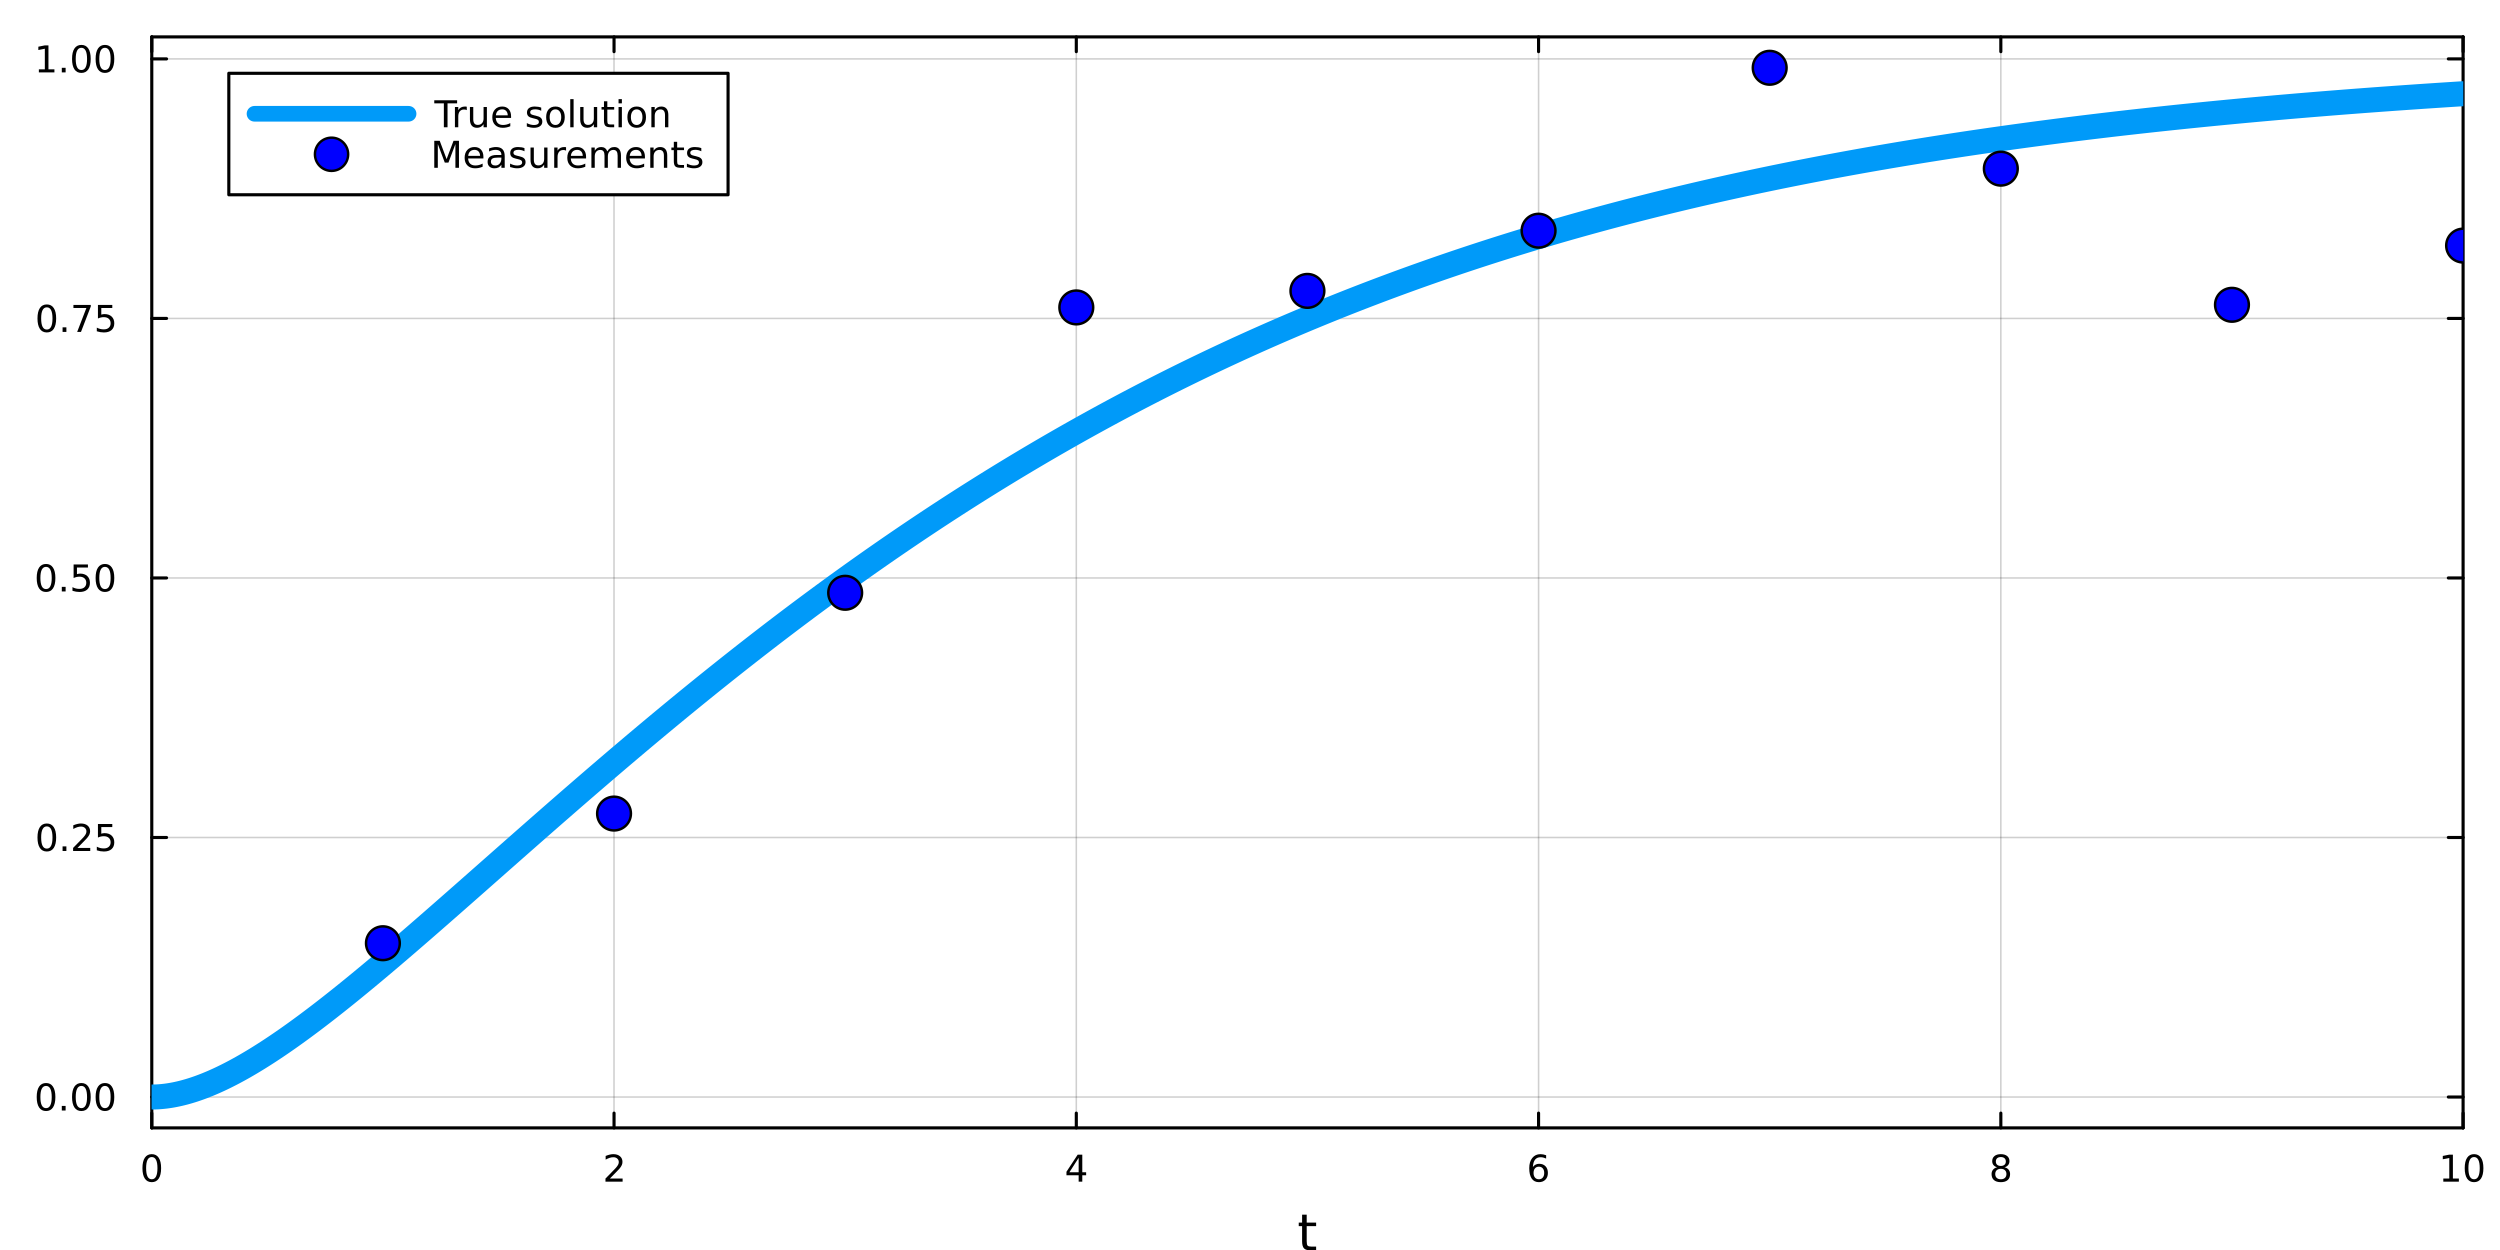 <?xml version="1.0" encoding="utf-8"?>
<svg xmlns="http://www.w3.org/2000/svg" xmlns:xlink="http://www.w3.org/1999/xlink" width="800" height="400" viewBox="0 0 3200 1600">
<rect x="0" y="0" width="3200" height="1600" fill="#333333" stroke="none"/>
<defs>
  <clipPath id="clip660">
    <rect x="0" y="0" width="3200" height="1600"/>
  </clipPath>
</defs>
<path clip-path="url(#clip660)" d="M0 1600 L3200 1600 L3200 0 L0 0  Z" fill="#ffffff" fill-rule="evenodd" fill-opacity="1"/>
<defs>
  <clipPath id="clip661">
    <rect x="640" y="0" width="2241" height="1600"/>
  </clipPath>
</defs>
<path clip-path="url(#clip660)" d="M194.274 1443.7 L3152.76 1443.7 L3152.76 47.244 L194.274 47.244  Z" fill="#ffffff" fill-rule="evenodd" fill-opacity="1"/>
<defs>
  <clipPath id="clip662">
    <rect x="194" y="47" width="2959" height="1397"/>
  </clipPath>
</defs>
<polyline clip-path="url(#clip662)" style="stroke:#000000; stroke-linecap:round; stroke-linejoin:round; stroke-width:2; stroke-opacity:0.1; fill:none" points="194.274,1443.7 194.274,47.244 "/>
<polyline clip-path="url(#clip662)" style="stroke:#000000; stroke-linecap:round; stroke-linejoin:round; stroke-width:2; stroke-opacity:0.1; fill:none" points="785.97,1443.7 785.97,47.244 "/>
<polyline clip-path="url(#clip662)" style="stroke:#000000; stroke-linecap:round; stroke-linejoin:round; stroke-width:2; stroke-opacity:0.1; fill:none" points="1377.67,1443.7 1377.67,47.244 "/>
<polyline clip-path="url(#clip662)" style="stroke:#000000; stroke-linecap:round; stroke-linejoin:round; stroke-width:2; stroke-opacity:0.1; fill:none" points="1969.36,1443.7 1969.36,47.244 "/>
<polyline clip-path="url(#clip662)" style="stroke:#000000; stroke-linecap:round; stroke-linejoin:round; stroke-width:2; stroke-opacity:0.1; fill:none" points="2561.06,1443.7 2561.06,47.244 "/>
<polyline clip-path="url(#clip662)" style="stroke:#000000; stroke-linecap:round; stroke-linejoin:round; stroke-width:2; stroke-opacity:0.1; fill:none" points="3152.76,1443.7 3152.76,47.244 "/>
<polyline clip-path="url(#clip662)" style="stroke:#000000; stroke-linecap:round; stroke-linejoin:round; stroke-width:2; stroke-opacity:0.1; fill:none" points="194.274,1443.7 194.274,47.244 "/>
<polyline clip-path="url(#clip662)" style="stroke:#000000; stroke-linecap:round; stroke-linejoin:round; stroke-width:2; stroke-opacity:0.1; fill:none" points="785.97,1443.7 785.97,47.244 "/>
<polyline clip-path="url(#clip662)" style="stroke:#000000; stroke-linecap:round; stroke-linejoin:round; stroke-width:2; stroke-opacity:0.1; fill:none" points="1377.67,1443.7 1377.67,47.244 "/>
<polyline clip-path="url(#clip662)" style="stroke:#000000; stroke-linecap:round; stroke-linejoin:round; stroke-width:2; stroke-opacity:0.1; fill:none" points="1969.36,1443.7 1969.36,47.244 "/>
<polyline clip-path="url(#clip662)" style="stroke:#000000; stroke-linecap:round; stroke-linejoin:round; stroke-width:2; stroke-opacity:0.1; fill:none" points="2561.06,1443.7 2561.06,47.244 "/>
<polyline clip-path="url(#clip662)" style="stroke:#000000; stroke-linecap:round; stroke-linejoin:round; stroke-width:2; stroke-opacity:0.1; fill:none" points="3152.76,1443.7 3152.76,47.244 "/>
<polyline clip-path="url(#clip662)" style="stroke:#000000; stroke-linecap:round; stroke-linejoin:round; stroke-width:2; stroke-opacity:0.1; fill:none" points="194.274,1404.18 3152.76,1404.18 "/>
<polyline clip-path="url(#clip662)" style="stroke:#000000; stroke-linecap:round; stroke-linejoin:round; stroke-width:2; stroke-opacity:0.1; fill:none" points="194.274,1071.98 3152.76,1071.98 "/>
<polyline clip-path="url(#clip662)" style="stroke:#000000; stroke-linecap:round; stroke-linejoin:round; stroke-width:2; stroke-opacity:0.1; fill:none" points="194.274,739.782 3152.76,739.782 "/>
<polyline clip-path="url(#clip662)" style="stroke:#000000; stroke-linecap:round; stroke-linejoin:round; stroke-width:2; stroke-opacity:0.1; fill:none" points="194.274,407.585 3152.76,407.585 "/>
<polyline clip-path="url(#clip662)" style="stroke:#000000; stroke-linecap:round; stroke-linejoin:round; stroke-width:2; stroke-opacity:0.1; fill:none" points="194.274,75.387 3152.76,75.387 "/>
<polyline clip-path="url(#clip662)" style="stroke:#000000; stroke-linecap:round; stroke-linejoin:round; stroke-width:2; stroke-opacity:0.1; fill:none" points="194.274,1404.18 3152.76,1404.18 "/>
<polyline clip-path="url(#clip662)" style="stroke:#000000; stroke-linecap:round; stroke-linejoin:round; stroke-width:2; stroke-opacity:0.1; fill:none" points="194.274,1071.98 3152.76,1071.98 "/>
<polyline clip-path="url(#clip662)" style="stroke:#000000; stroke-linecap:round; stroke-linejoin:round; stroke-width:2; stroke-opacity:0.1; fill:none" points="194.274,739.782 3152.76,739.782 "/>
<polyline clip-path="url(#clip662)" style="stroke:#000000; stroke-linecap:round; stroke-linejoin:round; stroke-width:2; stroke-opacity:0.1; fill:none" points="194.274,407.585 3152.76,407.585 "/>
<polyline clip-path="url(#clip662)" style="stroke:#000000; stroke-linecap:round; stroke-linejoin:round; stroke-width:2; stroke-opacity:0.1; fill:none" points="194.274,75.387 3152.76,75.387 "/>
<polyline clip-path="url(#clip660)" style="stroke:#000000; stroke-linecap:round; stroke-linejoin:round; stroke-width:4; stroke-opacity:1; fill:none" points="194.274,1443.7 3152.76,1443.7 "/>
<polyline clip-path="url(#clip660)" style="stroke:#000000; stroke-linecap:round; stroke-linejoin:round; stroke-width:4; stroke-opacity:1; fill:none" points="194.274,47.244 3152.76,47.244 "/>
<polyline clip-path="url(#clip660)" style="stroke:#000000; stroke-linecap:round; stroke-linejoin:round; stroke-width:4; stroke-opacity:1; fill:none" points="194.274,1443.7 194.274,1424.8 "/>
<polyline clip-path="url(#clip660)" style="stroke:#000000; stroke-linecap:round; stroke-linejoin:round; stroke-width:4; stroke-opacity:1; fill:none" points="785.97,1443.7 785.97,1424.8 "/>
<polyline clip-path="url(#clip660)" style="stroke:#000000; stroke-linecap:round; stroke-linejoin:round; stroke-width:4; stroke-opacity:1; fill:none" points="1377.67,1443.7 1377.67,1424.8 "/>
<polyline clip-path="url(#clip660)" style="stroke:#000000; stroke-linecap:round; stroke-linejoin:round; stroke-width:4; stroke-opacity:1; fill:none" points="1969.36,1443.7 1969.36,1424.8 "/>
<polyline clip-path="url(#clip660)" style="stroke:#000000; stroke-linecap:round; stroke-linejoin:round; stroke-width:4; stroke-opacity:1; fill:none" points="2561.06,1443.7 2561.06,1424.8 "/>
<polyline clip-path="url(#clip660)" style="stroke:#000000; stroke-linecap:round; stroke-linejoin:round; stroke-width:4; stroke-opacity:1; fill:none" points="3152.76,1443.7 3152.76,1424.8 "/>
<polyline clip-path="url(#clip660)" style="stroke:#000000; stroke-linecap:round; stroke-linejoin:round; stroke-width:4; stroke-opacity:1; fill:none" points="194.274,47.244 194.274,66.142 "/>
<polyline clip-path="url(#clip660)" style="stroke:#000000; stroke-linecap:round; stroke-linejoin:round; stroke-width:4; stroke-opacity:1; fill:none" points="785.97,47.244 785.97,66.142 "/>
<polyline clip-path="url(#clip660)" style="stroke:#000000; stroke-linecap:round; stroke-linejoin:round; stroke-width:4; stroke-opacity:1; fill:none" points="1377.67,47.244 1377.67,66.142 "/>
<polyline clip-path="url(#clip660)" style="stroke:#000000; stroke-linecap:round; stroke-linejoin:round; stroke-width:4; stroke-opacity:1; fill:none" points="1969.36,47.244 1969.36,66.142 "/>
<polyline clip-path="url(#clip660)" style="stroke:#000000; stroke-linecap:round; stroke-linejoin:round; stroke-width:4; stroke-opacity:1; fill:none" points="2561.06,47.244 2561.06,66.142 "/>
<polyline clip-path="url(#clip660)" style="stroke:#000000; stroke-linecap:round; stroke-linejoin:round; stroke-width:4; stroke-opacity:1; fill:none" points="3152.76,47.244 3152.76,66.142 "/>
<path clip-path="url(#clip660)" d="M194.274 1481.02 Q190.663 1481.02 188.834 1484.58 Q187.029 1488.12 187.029 1495.25 Q187.029 1502.36 188.834 1505.93 Q190.663 1509.47 194.274 1509.47 Q197.908 1509.47 199.714 1505.93 Q201.542 1502.36 201.542 1495.25 Q201.542 1488.12 199.714 1484.58 Q197.908 1481.02 194.274 1481.02 M194.274 1477.31 Q200.084 1477.31 203.14 1481.92 Q206.218 1486.5 206.218 1495.25 Q206.218 1503.98 203.14 1508.59 Q200.084 1513.17 194.274 1513.17 Q188.464 1513.17 185.385 1508.59 Q182.33 1503.98 182.33 1495.25 Q182.33 1486.5 185.385 1481.92 Q188.464 1477.31 194.274 1477.31 Z" fill="#000000" fill-rule="nonzero" fill-opacity="1" /><path clip-path="url(#clip660)" d="M780.623 1508.56 L796.943 1508.56 L796.943 1512.5 L774.998 1512.5 L774.998 1508.56 Q777.66 1505.81 782.244 1501.18 Q786.85 1496.53 788.031 1495.19 Q790.276 1492.66 791.156 1490.93 Q792.058 1489.17 792.058 1487.48 Q792.058 1484.72 790.114 1482.99 Q788.193 1481.25 785.091 1481.25 Q782.892 1481.25 780.438 1482.01 Q778.007 1482.78 775.23 1484.33 L775.23 1479.61 Q778.054 1478.47 780.507 1477.89 Q782.961 1477.31 784.998 1477.31 Q790.369 1477.31 793.563 1480 Q796.757 1482.69 796.757 1487.18 Q796.757 1489.31 795.947 1491.23 Q795.16 1493.12 793.054 1495.72 Q792.475 1496.39 789.373 1499.61 Q786.271 1502.8 780.623 1508.56 Z" fill="#000000" fill-rule="nonzero" fill-opacity="1" /><path clip-path="url(#clip660)" d="M1380.68 1482.01 L1368.87 1500.46 L1380.68 1500.46 L1380.68 1482.01 M1379.45 1477.94 L1385.33 1477.94 L1385.33 1500.46 L1390.26 1500.46 L1390.26 1504.35 L1385.33 1504.35 L1385.33 1512.5 L1380.68 1512.5 L1380.68 1504.35 L1365.07 1504.35 L1365.07 1499.84 L1379.45 1477.94 Z" fill="#000000" fill-rule="nonzero" fill-opacity="1" /><path clip-path="url(#clip660)" d="M1969.77 1493.36 Q1966.62 1493.36 1964.77 1495.51 Q1962.94 1497.66 1962.94 1501.41 Q1962.94 1505.14 1964.77 1507.31 Q1966.62 1509.47 1969.77 1509.47 Q1972.92 1509.47 1974.75 1507.31 Q1976.6 1505.14 1976.6 1501.41 Q1976.6 1497.66 1974.75 1495.51 Q1972.92 1493.36 1969.77 1493.36 M1979.05 1478.7 L1979.05 1482.96 Q1977.29 1482.13 1975.49 1481.69 Q1973.7 1481.25 1971.94 1481.25 Q1967.31 1481.25 1964.86 1484.37 Q1962.43 1487.5 1962.08 1493.82 Q1963.45 1491.81 1965.51 1490.74 Q1967.57 1489.65 1970.05 1489.65 Q1975.25 1489.65 1978.26 1492.82 Q1981.3 1495.97 1981.3 1501.41 Q1981.3 1506.74 1978.15 1509.95 Q1975 1513.17 1969.77 1513.17 Q1963.77 1513.17 1960.6 1508.59 Q1957.43 1503.98 1957.43 1495.25 Q1957.43 1487.06 1961.32 1482.2 Q1965.21 1477.31 1971.76 1477.31 Q1973.52 1477.31 1975.3 1477.66 Q1977.11 1478.01 1979.05 1478.7 Z" fill="#000000" fill-rule="nonzero" fill-opacity="1" /><path clip-path="url(#clip660)" d="M2561.06 1496.09 Q2557.73 1496.09 2555.8 1497.87 Q2553.91 1499.65 2553.91 1502.78 Q2553.91 1505.9 2555.8 1507.69 Q2557.73 1509.47 2561.06 1509.47 Q2564.39 1509.47 2566.31 1507.69 Q2568.24 1505.88 2568.24 1502.78 Q2568.24 1499.65 2566.31 1497.87 Q2564.42 1496.09 2561.06 1496.09 M2556.38 1494.1 Q2553.37 1493.36 2551.68 1491.3 Q2550.02 1489.24 2550.02 1486.27 Q2550.02 1482.13 2552.96 1479.72 Q2555.92 1477.31 2561.06 1477.31 Q2566.22 1477.31 2569.16 1479.72 Q2572.1 1482.13 2572.1 1486.27 Q2572.1 1489.24 2570.41 1491.3 Q2568.74 1493.36 2565.76 1494.1 Q2569.14 1494.88 2571.01 1497.18 Q2572.91 1499.47 2572.91 1502.78 Q2572.91 1507.8 2569.83 1510.49 Q2566.78 1513.17 2561.06 1513.17 Q2555.34 1513.17 2552.26 1510.49 Q2549.21 1507.8 2549.21 1502.78 Q2549.21 1499.47 2551.11 1497.18 Q2553 1494.88 2556.38 1494.1 M2554.67 1486.71 Q2554.67 1489.4 2556.34 1490.9 Q2558.03 1492.41 2561.06 1492.41 Q2564.07 1492.41 2565.76 1490.9 Q2567.47 1489.4 2567.47 1486.71 Q2567.47 1484.03 2565.76 1482.52 Q2564.07 1481.02 2561.06 1481.02 Q2558.03 1481.02 2556.34 1482.52 Q2554.67 1484.03 2554.67 1486.71 Z" fill="#000000" fill-rule="nonzero" fill-opacity="1" /><path clip-path="url(#clip660)" d="M3127.44 1508.56 L3135.08 1508.56 L3135.08 1482.2 L3126.77 1483.87 L3126.77 1479.61 L3135.04 1477.94 L3139.71 1477.94 L3139.71 1508.56 L3147.35 1508.56 L3147.35 1512.5 L3127.44 1512.5 L3127.44 1508.56 Z" fill="#000000" fill-rule="nonzero" fill-opacity="1" /><path clip-path="url(#clip660)" d="M3166.8 1481.02 Q3163.18 1481.02 3161.36 1484.58 Q3159.55 1488.12 3159.55 1495.25 Q3159.55 1502.36 3161.36 1505.93 Q3163.18 1509.47 3166.8 1509.47 Q3170.43 1509.47 3172.23 1505.93 Q3174.06 1502.36 3174.06 1495.25 Q3174.06 1488.12 3172.23 1484.58 Q3170.43 1481.02 3166.8 1481.02 M3166.8 1477.31 Q3172.61 1477.31 3175.66 1481.92 Q3178.74 1486.5 3178.74 1495.25 Q3178.74 1503.98 3175.66 1508.59 Q3172.61 1513.17 3166.8 1513.17 Q3160.99 1513.17 3157.91 1508.59 Q3154.85 1503.98 3154.85 1495.25 Q3154.85 1486.5 3157.91 1481.92 Q3160.99 1477.31 3166.8 1477.31 Z" fill="#000000" fill-rule="nonzero" fill-opacity="1" /><path clip-path="url(#clip660)" d="M1672.58 1554.79 L1672.58 1564.92 L1684.64 1564.92 L1684.64 1569.47 L1672.58 1569.47 L1672.58 1588.82 Q1672.58 1593.18 1673.75 1594.42 Q1674.96 1595.66 1678.62 1595.66 L1684.64 1595.66 L1684.64 1600.56 L1678.62 1600.56 Q1671.84 1600.56 1669.27 1598.05 Q1666.69 1595.5 1666.69 1588.82 L1666.69 1569.47 L1662.39 1569.47 L1662.39 1564.92 L1666.69 1564.92 L1666.69 1554.79 L1672.58 1554.79 Z" fill="#000000" fill-rule="nonzero" fill-opacity="1" /><polyline clip-path="url(#clip660)" style="stroke:#000000; stroke-linecap:round; stroke-linejoin:round; stroke-width:4; stroke-opacity:1; fill:none" points="194.274,1443.7 194.274,47.244 "/>
<polyline clip-path="url(#clip660)" style="stroke:#000000; stroke-linecap:round; stroke-linejoin:round; stroke-width:4; stroke-opacity:1; fill:none" points="3152.76,1443.7 3152.76,47.244 "/>
<polyline clip-path="url(#clip660)" style="stroke:#000000; stroke-linecap:round; stroke-linejoin:round; stroke-width:4; stroke-opacity:1; fill:none" points="194.274,1404.18 213.172,1404.18 "/>
<polyline clip-path="url(#clip660)" style="stroke:#000000; stroke-linecap:round; stroke-linejoin:round; stroke-width:4; stroke-opacity:1; fill:none" points="194.274,1071.98 213.172,1071.98 "/>
<polyline clip-path="url(#clip660)" style="stroke:#000000; stroke-linecap:round; stroke-linejoin:round; stroke-width:4; stroke-opacity:1; fill:none" points="194.274,739.782 213.172,739.782 "/>
<polyline clip-path="url(#clip660)" style="stroke:#000000; stroke-linecap:round; stroke-linejoin:round; stroke-width:4; stroke-opacity:1; fill:none" points="194.274,407.585 213.172,407.585 "/>
<polyline clip-path="url(#clip660)" style="stroke:#000000; stroke-linecap:round; stroke-linejoin:round; stroke-width:4; stroke-opacity:1; fill:none" points="194.274,75.387 213.172,75.387 "/>
<polyline clip-path="url(#clip660)" style="stroke:#000000; stroke-linecap:round; stroke-linejoin:round; stroke-width:4; stroke-opacity:1; fill:none" points="3152.76,1404.18 3133.86,1404.18 "/>
<polyline clip-path="url(#clip660)" style="stroke:#000000; stroke-linecap:round; stroke-linejoin:round; stroke-width:4; stroke-opacity:1; fill:none" points="3152.76,1071.98 3133.86,1071.98 "/>
<polyline clip-path="url(#clip660)" style="stroke:#000000; stroke-linecap:round; stroke-linejoin:round; stroke-width:4; stroke-opacity:1; fill:none" points="3152.76,739.782 3133.86,739.782 "/>
<polyline clip-path="url(#clip660)" style="stroke:#000000; stroke-linecap:round; stroke-linejoin:round; stroke-width:4; stroke-opacity:1; fill:none" points="3152.76,407.585 3133.86,407.585 "/>
<polyline clip-path="url(#clip660)" style="stroke:#000000; stroke-linecap:round; stroke-linejoin:round; stroke-width:4; stroke-opacity:1; fill:none" points="3152.76,75.387 3133.86,75.387 "/>
<path clip-path="url(#clip660)" d="M58.937 1389.98 Q55.325 1389.98 53.497 1393.54 Q51.691 1397.08 51.691 1404.21 Q51.691 1411.32 53.497 1414.88 Q55.325 1418.43 58.937 1418.43 Q62.571 1418.43 64.376 1414.88 Q66.205 1411.32 66.205 1404.21 Q66.205 1397.08 64.376 1393.54 Q62.571 1389.98 58.937 1389.98 M58.937 1386.27 Q64.747 1386.27 67.802 1390.88 Q70.881 1395.46 70.881 1404.21 Q70.881 1412.94 67.802 1417.55 Q64.747 1422.13 58.937 1422.13 Q53.126 1422.13 50.048 1417.55 Q46.992 1412.94 46.992 1404.21 Q46.992 1395.46 50.048 1390.88 Q53.126 1386.27 58.937 1386.27 Z" fill="#000000" fill-rule="nonzero" fill-opacity="1" /><path clip-path="url(#clip660)" d="M79.098 1415.58 L83.983 1415.58 L83.983 1421.46 L79.098 1421.46 L79.098 1415.58 Z" fill="#000000" fill-rule="nonzero" fill-opacity="1" /><path clip-path="url(#clip660)" d="M104.168 1389.98 Q100.557 1389.98 98.728 1393.54 Q96.922 1397.08 96.922 1404.21 Q96.922 1411.32 98.728 1414.88 Q100.557 1418.43 104.168 1418.43 Q107.802 1418.43 109.608 1414.88 Q111.436 1411.32 111.436 1404.21 Q111.436 1397.08 109.608 1393.54 Q107.802 1389.98 104.168 1389.98 M104.168 1386.27 Q109.978 1386.27 113.033 1390.88 Q116.112 1395.46 116.112 1404.21 Q116.112 1412.94 113.033 1417.55 Q109.978 1422.13 104.168 1422.13 Q98.358 1422.13 95.279 1417.55 Q92.223 1412.94 92.223 1404.21 Q92.223 1395.46 95.279 1390.88 Q98.358 1386.27 104.168 1386.27 Z" fill="#000000" fill-rule="nonzero" fill-opacity="1" /><path clip-path="url(#clip660)" d="M134.33 1389.98 Q130.719 1389.98 128.89 1393.54 Q127.084 1397.08 127.084 1404.21 Q127.084 1411.32 128.89 1414.88 Q130.719 1418.43 134.33 1418.43 Q137.964 1418.43 139.769 1414.88 Q141.598 1411.32 141.598 1404.21 Q141.598 1397.08 139.769 1393.54 Q137.964 1389.98 134.33 1389.98 M134.33 1386.27 Q140.14 1386.27 143.195 1390.88 Q146.274 1395.46 146.274 1404.21 Q146.274 1412.94 143.195 1417.55 Q140.14 1422.13 134.33 1422.13 Q128.519 1422.13 125.441 1417.55 Q122.385 1412.94 122.385 1404.21 Q122.385 1395.46 125.441 1390.88 Q128.519 1386.27 134.33 1386.27 Z" fill="#000000" fill-rule="nonzero" fill-opacity="1" /><path clip-path="url(#clip660)" d="M59.932 1057.78 Q56.321 1057.78 54.492 1061.34 Q52.687 1064.89 52.687 1072.01 Q52.687 1079.12 54.492 1082.69 Q56.321 1086.23 59.932 1086.23 Q63.566 1086.23 65.372 1082.69 Q67.2 1079.12 67.2 1072.01 Q67.2 1064.89 65.372 1061.34 Q63.566 1057.78 59.932 1057.78 M59.932 1054.07 Q65.742 1054.07 68.798 1058.68 Q71.876 1063.26 71.876 1072.01 Q71.876 1080.74 68.798 1085.35 Q65.742 1089.93 59.932 1089.93 Q54.122 1089.93 51.043 1085.35 Q47.987 1080.74 47.987 1072.01 Q47.987 1063.26 51.043 1058.68 Q54.122 1054.07 59.932 1054.07 Z" fill="#000000" fill-rule="nonzero" fill-opacity="1" /><path clip-path="url(#clip660)" d="M80.094 1083.38 L84.978 1083.38 L84.978 1089.26 L80.094 1089.26 L80.094 1083.38 Z" fill="#000000" fill-rule="nonzero" fill-opacity="1" /><path clip-path="url(#clip660)" d="M99.191 1085.32 L115.51 1085.32 L115.51 1089.26 L93.566 1089.26 L93.566 1085.32 Q96.228 1082.57 100.811 1077.94 Q105.418 1073.29 106.598 1071.95 Q108.844 1069.42 109.723 1067.69 Q110.626 1065.93 110.626 1064.24 Q110.626 1061.48 108.682 1059.75 Q106.76 1058.01 103.658 1058.01 Q101.459 1058.01 99.006 1058.77 Q96.575 1059.54 93.797 1061.09 L93.797 1056.37 Q96.621 1055.23 99.075 1054.65 Q101.529 1054.07 103.566 1054.07 Q108.936 1054.07 112.131 1056.76 Q115.325 1059.45 115.325 1063.94 Q115.325 1066.07 114.515 1067.99 Q113.728 1069.89 111.621 1072.48 Q111.043 1073.15 107.941 1076.37 Q104.839 1079.56 99.191 1085.32 Z" fill="#000000" fill-rule="nonzero" fill-opacity="1" /><path clip-path="url(#clip660)" d="M125.371 1054.7 L143.728 1054.7 L143.728 1058.64 L129.654 1058.64 L129.654 1067.11 Q130.672 1066.76 131.691 1066.6 Q132.709 1066.41 133.728 1066.41 Q139.515 1066.41 142.894 1069.58 Q146.274 1072.76 146.274 1078.17 Q146.274 1083.75 142.802 1086.85 Q139.33 1089.93 133.01 1089.93 Q130.834 1089.93 128.566 1089.56 Q126.32 1089.19 123.913 1088.45 L123.913 1083.75 Q125.996 1084.88 128.219 1085.44 Q130.441 1086 132.918 1086 Q136.922 1086 139.26 1083.89 Q141.598 1081.78 141.598 1078.17 Q141.598 1074.56 139.26 1072.45 Q136.922 1070.35 132.918 1070.35 Q131.043 1070.35 129.168 1070.76 Q127.316 1071.18 125.371 1072.06 L125.371 1054.7 Z" fill="#000000" fill-rule="nonzero" fill-opacity="1" /><path clip-path="url(#clip660)" d="M58.937 725.581 Q55.325 725.581 53.497 729.146 Q51.691 732.688 51.691 739.817 Q51.691 746.924 53.497 750.488 Q55.325 754.03 58.937 754.03 Q62.571 754.03 64.376 750.488 Q66.205 746.924 66.205 739.817 Q66.205 732.688 64.376 729.146 Q62.571 725.581 58.937 725.581 M58.937 721.877 Q64.747 721.877 67.802 726.484 Q70.881 731.067 70.881 739.817 Q70.881 748.544 67.802 753.15 Q64.747 757.734 58.937 757.734 Q53.126 757.734 50.048 753.15 Q46.992 748.544 46.992 739.817 Q46.992 731.067 50.048 726.484 Q53.126 721.877 58.937 721.877 Z" fill="#000000" fill-rule="nonzero" fill-opacity="1" /><path clip-path="url(#clip660)" d="M79.098 751.183 L83.983 751.183 L83.983 757.062 L79.098 757.062 L79.098 751.183 Z" fill="#000000" fill-rule="nonzero" fill-opacity="1" /><path clip-path="url(#clip660)" d="M94.214 722.502 L112.57 722.502 L112.57 726.438 L98.496 726.438 L98.496 734.91 Q99.515 734.563 100.534 734.4 Q101.552 734.215 102.571 734.215 Q108.358 734.215 111.737 737.387 Q115.117 740.558 115.117 745.975 Q115.117 751.553 111.645 754.655 Q108.172 757.734 101.853 757.734 Q99.677 757.734 97.409 757.363 Q95.163 756.993 92.756 756.252 L92.756 751.553 Q94.839 752.687 97.061 753.243 Q99.284 753.799 101.76 753.799 Q105.765 753.799 108.103 751.692 Q110.441 749.586 110.441 745.975 Q110.441 742.363 108.103 740.257 Q105.765 738.15 101.76 738.15 Q99.885 738.15 98.01 738.567 Q96.159 738.984 94.214 739.863 L94.214 722.502 Z" fill="#000000" fill-rule="nonzero" fill-opacity="1" /><path clip-path="url(#clip660)" d="M134.33 725.581 Q130.719 725.581 128.89 729.146 Q127.084 732.688 127.084 739.817 Q127.084 746.924 128.89 750.488 Q130.719 754.03 134.33 754.03 Q137.964 754.03 139.769 750.488 Q141.598 746.924 141.598 739.817 Q141.598 732.688 139.769 729.146 Q137.964 725.581 134.33 725.581 M134.33 721.877 Q140.14 721.877 143.195 726.484 Q146.274 731.067 146.274 739.817 Q146.274 748.544 143.195 753.15 Q140.14 757.734 134.33 757.734 Q128.519 757.734 125.441 753.15 Q122.385 748.544 122.385 739.817 Q122.385 731.067 125.441 726.484 Q128.519 721.877 134.33 721.877 Z" fill="#000000" fill-rule="nonzero" fill-opacity="1" /><path clip-path="url(#clip660)" d="M59.932 393.384 Q56.321 393.384 54.492 396.948 Q52.687 400.49 52.687 407.62 Q52.687 414.726 54.492 418.291 Q56.321 421.832 59.932 421.832 Q63.566 421.832 65.372 418.291 Q67.2 414.726 67.2 407.62 Q67.2 400.49 65.372 396.948 Q63.566 393.384 59.932 393.384 M59.932 389.68 Q65.742 389.68 68.798 394.286 Q71.876 398.87 71.876 407.62 Q71.876 416.346 68.798 420.953 Q65.742 425.536 59.932 425.536 Q54.122 425.536 51.043 420.953 Q47.987 416.346 47.987 407.62 Q47.987 398.87 51.043 394.286 Q54.122 389.68 59.932 389.68 Z" fill="#000000" fill-rule="nonzero" fill-opacity="1" /><path clip-path="url(#clip660)" d="M80.094 418.985 L84.978 418.985 L84.978 424.865 L80.094 424.865 L80.094 418.985 Z" fill="#000000" fill-rule="nonzero" fill-opacity="1" /><path clip-path="url(#clip660)" d="M93.983 390.305 L116.205 390.305 L116.205 392.296 L103.658 424.865 L98.774 424.865 L110.58 394.24 L93.983 394.24 L93.983 390.305 Z" fill="#000000" fill-rule="nonzero" fill-opacity="1" /><path clip-path="url(#clip660)" d="M125.371 390.305 L143.728 390.305 L143.728 394.24 L129.654 394.24 L129.654 402.712 Q130.672 402.365 131.691 402.203 Q132.709 402.018 133.728 402.018 Q139.515 402.018 142.894 405.189 Q146.274 408.36 146.274 413.777 Q146.274 419.356 142.802 422.457 Q139.33 425.536 133.01 425.536 Q130.834 425.536 128.566 425.166 Q126.32 424.795 123.913 424.055 L123.913 419.356 Q125.996 420.49 128.219 421.045 Q130.441 421.601 132.918 421.601 Q136.922 421.601 139.26 419.495 Q141.598 417.388 141.598 413.777 Q141.598 410.166 139.26 408.059 Q136.922 405.953 132.918 405.953 Q131.043 405.953 129.168 406.37 Q127.316 406.786 125.371 407.666 L125.371 390.305 Z" fill="#000000" fill-rule="nonzero" fill-opacity="1" /><path clip-path="url(#clip660)" d="M49.747 88.732 L57.386 88.732 L57.386 62.367 L49.075 64.033 L49.075 59.774 L57.339 58.107 L62.015 58.107 L62.015 88.732 L69.654 88.732 L69.654 92.667 L49.747 92.667 L49.747 88.732 Z" fill="#000000" fill-rule="nonzero" fill-opacity="1" /><path clip-path="url(#clip660)" d="M79.098 86.788 L83.983 86.788 L83.983 92.667 L79.098 92.667 L79.098 86.788 Z" fill="#000000" fill-rule="nonzero" fill-opacity="1" /><path clip-path="url(#clip660)" d="M104.168 61.186 Q100.557 61.186 98.728 64.751 Q96.922 68.293 96.922 75.422 Q96.922 82.528 98.728 86.093 Q100.557 89.635 104.168 89.635 Q107.802 89.635 109.608 86.093 Q111.436 82.528 111.436 75.422 Q111.436 68.293 109.608 64.751 Q107.802 61.186 104.168 61.186 M104.168 57.482 Q109.978 57.482 113.033 62.089 Q116.112 66.672 116.112 75.422 Q116.112 84.149 113.033 88.755 Q109.978 93.339 104.168 93.339 Q98.358 93.339 95.279 88.755 Q92.223 84.149 92.223 75.422 Q92.223 66.672 95.279 62.089 Q98.358 57.482 104.168 57.482 Z" fill="#000000" fill-rule="nonzero" fill-opacity="1" /><path clip-path="url(#clip660)" d="M134.33 61.186 Q130.719 61.186 128.89 64.751 Q127.084 68.293 127.084 75.422 Q127.084 82.528 128.89 86.093 Q130.719 89.635 134.33 89.635 Q137.964 89.635 139.769 86.093 Q141.598 82.528 141.598 75.422 Q141.598 68.293 139.769 64.751 Q137.964 61.186 134.33 61.186 M134.33 57.482 Q140.14 57.482 143.195 62.089 Q146.274 66.672 146.274 75.422 Q146.274 84.149 143.195 88.755 Q140.14 93.339 134.33 93.339 Q128.519 93.339 125.441 88.755 Q122.385 84.149 122.385 75.422 Q122.385 66.672 125.441 62.089 Q128.519 57.482 134.33 57.482 Z" fill="#000000" fill-rule="nonzero" fill-opacity="1" /><polyline clip-path="url(#clip662)" style="stroke:#009af9; stroke-linecap:round; stroke-linejoin:round; stroke-width:32; stroke-opacity:1; fill:none" points="194.274,1404.18 197.235,1404.14 200.197,1404.05 203.158,1403.89 206.12,1403.66 209.081,1403.38 212.043,1403.04 215.004,1402.64 217.966,1402.19 220.927,1401.68 223.888,1401.12 226.85,1400.5 229.811,1399.84 232.773,1399.13 235.734,1398.37 238.696,1397.56 241.657,1396.71 244.619,1395.81 247.58,1394.87 250.541,1393.88 253.503,1392.86 256.464,1391.79 259.426,1390.69 262.387,1389.54 265.349,1388.36 268.31,1387.14 271.272,1385.89 274.233,1384.6 277.194,1383.27 280.156,1381.92 283.117,1380.53 286.079,1379.1 289.04,1377.65 292.002,1376.16 294.963,1374.65 297.925,1373.11 300.886,1371.54 303.847,1369.94 306.809,1368.31 309.77,1366.66 312.732,1364.98 315.693,1363.27 318.655,1361.54 321.616,1359.79 324.578,1358.01 327.539,1356.21 330.5,1354.39 333.462,1352.54 336.423,1350.67 339.385,1348.79 342.346,1346.88 345.308,1344.95 348.269,1343 351.23,1341.03 354.192,1339.05 357.153,1337.04 360.115,1335.02 363.076,1332.98 366.038,1330.92 368.999,1328.85 371.961,1326.76 374.922,1324.65 377.883,1322.53 380.845,1320.39 383.806,1318.24 386.768,1316.07 389.729,1313.89 392.691,1311.7 395.652,1309.49 398.614,1307.27 401.575,1305.04 404.536,1302.79 407.498,1300.53 410.459,1298.26 413.421,1295.98 416.382,1293.69 419.344,1291.38 422.305,1289.07 425.267,1286.74 428.228,1284.4 431.189,1282.06 434.151,1279.7 437.112,1277.34 440.074,1274.96 443.035,1272.58 445.997,1270.19 448.958,1267.79 451.92,1265.38 454.881,1262.96 457.842,1260.53 460.804,1258.1 463.765,1255.66 466.727,1253.21 469.688,1250.76 472.65,1248.3 475.611,1245.83 478.573,1243.35 481.534,1240.87 484.495,1238.39 487.457,1235.89 490.418,1233.4 493.38,1230.89 496.341,1228.38 499.303,1225.87 502.264,1223.35 505.226,1220.82 508.187,1218.29 511.148,1215.76 514.11,1213.22 517.071,1210.68 520.033,1208.13 522.994,1205.58 525.956,1203.03 528.917,1200.47 531.879,1197.91 534.84,1195.34 537.801,1192.77 540.763,1190.2 543.724,1187.63 546.686,1185.05 549.647,1182.47 552.609,1179.89 555.57,1177.3 558.532,1174.71 561.493,1172.12 564.454,1169.53 567.416,1166.94 570.377,1164.34 573.339,1161.74 576.3,1159.14 579.262,1156.54 582.223,1153.94 585.185,1151.34 588.146,1148.73 591.107,1146.13 594.069,1143.52 597.03,1140.91 599.992,1138.3 602.953,1135.69 605.915,1133.08 608.876,1130.47 611.838,1127.86 614.799,1125.24 617.76,1122.63 620.722,1120.02 623.683,1117.4 626.645,1114.79 629.606,1112.18 632.568,1109.56 635.529,1106.95 638.491,1104.34 641.452,1101.72 644.413,1099.11 647.375,1096.5 650.336,1093.89 653.298,1091.28 656.259,1088.66 659.221,1086.05 662.182,1083.45 665.143,1080.84 668.105,1078.23 671.066,1075.62 674.028,1073.02 676.989,1070.41 679.951,1067.81 682.912,1065.21 685.874,1062.61 688.835,1060.01 691.796,1057.41 694.758,1054.82 697.719,1052.22 700.681,1049.63 703.642,1047.04 706.604,1044.45 709.565,1041.86 712.527,1039.27 715.488,1036.69 718.449,1034.11 721.411,1031.53 724.372,1028.95 727.334,1026.37 730.295,1023.8 733.257,1021.22 736.218,1018.65 739.18,1016.09 742.141,1013.52 745.102,1010.96 748.064,1008.39 751.025,1005.84 753.987,1003.28 756.948,1000.73 759.91,998.174 762.871,995.625 765.833,993.079 768.794,990.535 771.755,987.994 774.717,985.456 777.678,982.92 780.64,980.387 783.601,977.857 786.563,975.33 789.524,972.806 792.486,970.284 795.447,967.766 798.408,965.25 801.37,962.738 804.331,960.229 807.293,957.722 810.254,955.219 813.216,952.719 816.177,950.222 819.139,947.729 822.1,945.238 825.061,942.751 828.023,940.268 830.984,937.787 833.946,935.31 836.907,932.836 839.869,930.366 842.83,927.899 845.792,925.436 848.753,922.976 851.714,920.52 854.676,918.067 857.637,915.618 860.599,913.172 863.56,910.73 866.522,908.291 869.483,905.857 872.445,903.425 875.406,900.998 878.367,898.574 881.329,896.154 884.29,893.738 887.252,891.326 890.213,888.917 893.175,886.512 896.136,884.111 899.098,881.714 902.059,879.321 905.02,876.931 907.982,874.546 910.943,872.164 913.905,869.787 916.866,867.413 919.828,865.043 922.789,862.678 925.751,860.316 928.712,857.958 931.673,855.605 934.635,853.255 937.596,850.91 940.558,848.568 943.519,846.231 946.481,843.898 949.442,841.569 952.403,839.244 955.365,836.924 958.326,834.607 961.288,832.295 964.249,829.987 967.211,827.683 970.172,825.383 973.134,823.088 976.095,820.797 979.056,818.51 982.018,816.228 984.979,813.95 987.941,811.676 990.902,809.406 993.864,807.141 996.825,804.881 999.787,802.624 1002.75,800.372 1005.71,798.124 1008.67,795.881 1011.63,793.642 1014.59,791.408 1017.56,789.178 1020.52,786.952 1023.48,784.731 1026.44,782.515 1029.4,780.303 1032.36,778.095 1035.32,775.892 1038.29,773.693 1041.25,771.499 1044.21,769.309 1047.17,767.124 1050.13,764.943 1053.09,762.767 1056.05,760.595 1059.02,758.428 1061.98,756.266 1064.94,754.108 1067.9,751.954 1070.86,749.805 1073.82,747.661 1076.78,745.521 1079.75,743.386 1082.71,741.255 1085.67,739.129 1088.63,737.007 1091.59,734.89 1094.55,732.778 1097.51,730.67 1100.48,728.567 1103.44,726.469 1106.4,724.375 1109.36,722.285 1112.32,720.201 1115.28,718.121 1118.24,716.045 1121.21,713.974 1124.17,711.908 1127.13,709.847 1130.09,707.79 1133.05,705.738 1136.01,703.69 1138.97,701.647 1141.94,699.609 1144.9,697.575 1147.86,695.546 1150.82,693.522 1153.78,691.502 1156.74,689.488 1159.7,687.477 1162.67,685.472 1165.63,683.471 1168.59,681.475 1171.55,679.483 1174.51,677.496 1177.47,675.514 1180.43,673.537 1183.4,671.564 1186.36,669.596 1189.32,667.633 1192.28,665.674 1195.24,663.72 1198.2,661.771 1201.16,659.826 1204.13,657.886 1207.09,655.951 1210.05,654.021 1213.01,652.095 1215.97,650.174 1218.93,648.258 1221.89,646.346 1224.86,644.44 1227.82,642.538 1230.78,640.64 1233.74,638.747 1236.7,636.86 1239.66,634.976 1242.62,633.098 1245.59,631.224 1248.55,629.355 1251.51,627.49 1254.47,625.63 1257.43,623.775 1260.39,621.925 1263.36,620.079 1266.32,618.238 1269.28,616.402 1272.24,614.57 1275.2,612.743 1278.16,610.921 1281.12,609.103 1284.09,607.291 1287.05,605.482 1290.01,603.679 1292.97,601.88 1295.93,600.085 1298.89,598.296 1301.85,596.511 1304.82,594.73 1307.78,592.955 1310.74,591.184 1313.7,589.417 1316.66,587.656 1319.62,585.898 1322.58,584.146 1325.55,582.398 1328.51,580.655 1331.47,578.916 1334.43,577.182 1337.39,575.453 1340.35,573.728 1343.31,572.008 1346.28,570.292 1349.24,568.581 1352.2,566.875 1355.16,565.173 1358.12,563.476 1361.08,561.783 1364.04,560.096 1367.01,558.412 1369.97,556.733 1372.93,555.059 1375.89,553.389 1378.85,551.724 1381.81,550.064 1384.77,548.408 1387.74,546.756 1390.7,545.109 1393.66,543.467 1396.62,541.829 1399.58,540.196 1402.54,538.568 1405.5,536.943 1408.47,535.324 1411.43,533.709 1414.39,532.098 1417.35,530.492 1420.31,528.891 1423.27,527.294 1426.23,525.701 1429.2,524.113 1432.16,522.53 1435.12,520.951 1438.08,519.376 1441.04,517.806 1444,516.24 1446.96,514.679 1449.93,513.123 1452.89,511.571 1455.85,510.023 1458.81,508.48 1461.77,506.941 1464.73,505.407 1467.69,503.877 1470.66,502.352 1473.62,500.831 1476.58,499.314 1479.54,497.802 1482.5,496.294 1485.46,494.791 1488.42,493.292 1491.39,491.797 1494.35,490.307 1497.31,488.821 1500.27,487.34 1503.23,485.863 1506.19,484.39 1509.15,482.922 1512.12,481.457 1515.08,479.998 1518.04,478.542 1521,477.091 1523.96,475.644 1526.92,474.202 1529.88,472.763 1532.85,471.329 1535.81,469.9 1538.77,468.474 1541.73,467.053 1544.69,465.636 1547.65,464.224 1550.62,462.815 1553.58,461.411 1556.54,460.011 1559.5,458.615 1562.46,457.224 1565.42,455.836 1568.38,454.453 1571.35,453.074 1574.31,451.7 1577.27,450.329 1580.23,448.963 1583.19,447.6 1586.15,446.242 1589.11,444.888 1592.08,443.538 1595.04,442.193 1598,440.851 1600.96,439.514 1603.92,438.18 1606.88,436.851 1609.84,435.526 1612.81,434.205 1615.77,432.888 1618.73,431.575 1621.69,430.267 1624.65,428.962 1627.61,427.661 1630.57,426.365 1633.54,425.072 1636.5,423.783 1639.46,422.499 1642.42,421.219 1645.38,419.942 1648.34,418.67 1651.3,417.401 1654.27,416.137 1657.23,414.876 1660.19,413.62 1663.15,412.367 1666.11,411.119 1669.07,409.874 1672.03,408.633 1675,407.397 1677.96,406.164 1680.92,404.935 1683.88,403.71 1686.84,402.489 1689.8,401.272 1692.76,400.059 1695.73,398.85 1698.69,397.644 1701.65,396.443 1704.61,395.245 1707.57,394.052 1710.53,392.862 1713.49,391.676 1716.46,390.494 1719.42,389.315 1722.38,388.141 1725.34,386.97 1728.3,385.803 1731.26,384.64 1734.22,383.481 1737.19,382.325 1740.15,381.174 1743.11,380.026 1746.07,378.882 1749.03,377.741 1751.99,376.604 1754.95,375.471 1757.92,374.342 1760.88,373.217 1763.84,372.095 1766.8,370.977 1769.76,369.862 1772.72,368.751 1775.68,367.644 1778.65,366.541 1781.61,365.441 1784.57,364.345 1787.53,363.252 1790.49,362.163 1793.45,361.078 1796.41,359.996 1799.38,358.918 1802.34,357.843 1805.3,356.772 1808.26,355.705 1811.22,354.641 1814.18,353.581 1817.14,352.524 1820.11,351.471 1823.07,350.421 1826.03,349.375 1828.99,348.332 1831.95,347.293 1834.91,346.257 1837.88,345.225 1840.84,344.196 1843.8,343.171 1846.76,342.149 1849.72,341.131 1852.68,340.116 1855.64,339.104 1858.61,338.096 1861.57,337.091 1864.53,336.09 1867.49,335.092 1870.45,334.098 1873.41,333.107 1876.37,332.119 1879.34,331.135 1882.3,330.154 1885.26,329.176 1888.22,328.202 1891.18,327.231 1894.14,326.263 1897.1,325.299 1900.07,324.338 1903.03,323.38 1905.99,322.425 1908.95,321.474 1911.91,320.526 1914.87,319.582 1917.83,318.64 1920.8,317.702 1923.76,316.767 1926.72,315.836 1929.68,314.907 1932.64,313.982 1935.6,313.06 1938.56,312.141 1941.53,311.226 1944.49,310.314 1947.45,309.404 1950.41,308.498 1953.37,307.596 1956.33,306.696 1959.29,305.799 1962.26,304.906 1965.22,304.016 1968.18,303.129 1971.14,302.245 1974.1,301.364 1977.06,300.486 1980.02,299.611 1982.99,298.74 1985.95,297.871 1988.91,297.006 1991.87,296.143 1994.83,295.284 1997.79,294.428 2000.75,293.575 2003.72,292.724 2006.68,291.877 2009.64,291.033 2012.6,290.192 2015.56,289.354 2018.52,288.519 2021.48,287.686 2024.45,286.857 2027.41,286.031 2030.37,285.208 2033.33,284.387 2036.29,283.57 2039.25,282.755 2042.21,281.944 2045.18,281.135 2048.14,280.329 2051.1,279.526 2054.06,278.726 2057.02,277.929 2059.98,277.134 2062.94,276.343 2065.91,275.554 2068.87,274.768 2071.83,273.985 2074.79,273.205 2077.75,272.428 2080.71,271.653 2083.67,270.882 2086.64,270.113 2089.6,269.346 2092.56,268.583 2095.52,267.822 2098.48,267.064 2101.44,266.309 2104.4,265.557 2107.37,264.807 2110.33,264.06 2113.29,263.315 2116.25,262.574 2119.21,261.835 2122.17,261.099 2125.14,260.365 2128.1,259.634 2131.06,258.906 2134.02,258.18 2136.98,257.457 2139.94,256.737 2142.9,256.019 2145.87,255.304 2148.83,254.592 2151.79,253.882 2154.75,253.174 2157.71,252.47 2160.67,251.768 2163.63,251.068 2166.6,250.371 2169.56,249.677 2172.52,248.985 2175.48,248.296 2178.44,247.609 2181.4,246.925 2184.36,246.243 2187.33,245.564 2190.29,244.887 2193.25,244.213 2196.21,243.541 2199.17,242.872 2202.13,242.205 2205.09,241.541 2208.06,240.879 2211.02,240.219 2213.98,239.562 2216.94,238.908 2219.9,238.256 2222.86,237.606 2225.82,236.959 2228.79,236.314 2231.75,235.672 2234.71,235.032 2237.67,234.394 2240.63,233.759 2243.59,233.126 2246.55,232.495 2249.52,231.867 2252.48,231.241 2255.44,230.618 2258.4,229.997 2261.36,229.378 2264.32,228.762 2267.28,228.147 2270.25,227.536 2273.21,226.926 2276.17,226.319 2279.13,225.714 2282.09,225.111 2285.05,224.511 2288.01,223.913 2290.98,223.317 2293.94,222.724 2296.9,222.132 2299.86,221.543 2302.82,220.956 2305.78,220.372 2308.74,219.789 2311.71,219.209 2314.67,218.631 2317.63,218.055 2320.59,217.481 2323.55,216.91 2326.51,216.341 2329.47,215.773 2332.44,215.208 2335.4,214.646 2338.36,214.085 2341.32,213.526 2344.28,212.97 2347.24,212.415 2350.2,211.863 2353.17,211.313 2356.13,210.765 2359.09,210.219 2362.05,209.675 2365.01,209.133 2367.97,208.594 2370.93,208.056 2373.9,207.52 2376.86,206.987 2379.82,206.455 2382.78,205.925 2385.74,205.398 2388.7,204.872 2391.66,204.349 2394.63,203.827 2397.59,203.308 2400.55,202.79 2403.51,202.275 2406.47,201.761 2409.43,201.25 2412.4,200.74 2415.36,200.232 2418.32,199.727 2421.28,199.223 2424.24,198.721 2427.2,198.221 2430.16,197.723 2433.13,197.227 2436.09,196.733 2439.05,196.24 2442.01,195.75 2444.97,195.262 2447.93,194.775 2450.89,194.29 2453.86,193.807 2456.82,193.326 2459.78,192.847 2462.74,192.37 2465.7,191.894 2468.66,191.421 2471.62,190.949 2474.59,190.479 2477.55,190.011 2480.51,189.544 2483.47,189.08 2486.43,188.617 2489.39,188.156 2492.35,187.697 2495.32,187.24 2498.28,186.784 2501.24,186.33 2504.2,185.878 2507.16,185.428 2510.12,184.979 2513.08,184.532 2516.05,184.087 2519.01,183.644 2521.97,183.202 2524.93,182.762 2527.89,182.324 2530.85,181.888 2533.81,181.453 2536.78,181.02 2539.74,180.589 2542.7,180.159 2545.66,179.731 2548.62,179.305 2551.58,178.88 2554.54,178.457 2557.51,178.036 2560.47,177.616 2563.43,177.198 2566.39,176.782 2569.35,176.367 2572.31,175.954 2575.27,175.542 2578.24,175.132 2581.2,174.724 2584.16,174.318 2587.12,173.912 2590.08,173.509 2593.04,173.107 2596,172.707 2598.97,172.308 2601.93,171.911 2604.89,171.516 2607.85,171.122 2610.81,170.729 2613.77,170.338 2616.73,169.949 2619.7,169.561 2622.66,169.175 2625.62,168.79 2628.58,168.407 2631.54,168.025 2634.5,167.645 2637.46,167.267 2640.43,166.889 2643.39,166.514 2646.35,166.14 2649.31,165.767 2652.27,165.396 2655.23,165.026 2658.19,164.657 2661.16,164.291 2664.12,163.925 2667.08,163.561 2670.04,163.199 2673,162.838 2675.96,162.478 2678.92,162.12 2681.89,161.763 2684.85,161.408 2687.81,161.054 2690.77,160.701 2693.73,160.35 2696.69,160 2699.66,159.652 2702.62,159.305 2705.58,158.959 2708.54,158.615 2711.5,158.272 2714.46,157.931 2717.42,157.59 2720.39,157.252 2723.35,156.914 2726.31,156.578 2729.27,156.243 2732.23,155.91 2735.19,155.578 2738.15,155.247 2741.12,154.918 2744.08,154.589 2747.04,154.263 2750,153.937 2752.96,153.613 2755.92,153.29 2758.88,152.968 2761.85,152.648 2764.81,152.329 2767.77,152.011 2770.73,151.694 2773.69,151.379 2776.65,151.065 2779.61,150.752 2782.58,150.441 2785.54,150.131 2788.5,149.822 2791.46,149.514 2794.42,149.207 2797.38,148.902 2800.34,148.598 2803.31,148.295 2806.27,147.993 2809.23,147.693 2812.19,147.394 2815.15,147.096 2818.11,146.799 2821.07,146.503 2824.04,146.209 2827,145.915 2829.96,145.623 2832.92,145.332 2835.88,145.043 2838.84,144.754 2841.8,144.467 2844.77,144.18 2847.73,143.895 2850.69,143.611 2853.65,143.328 2856.61,143.047 2859.57,142.766 2862.53,142.487 2865.5,142.209 2868.46,141.931 2871.42,141.655 2874.38,141.38 2877.34,141.107 2880.3,140.834 2883.26,140.562 2886.23,140.292 2889.19,140.022 2892.15,139.754 2895.11,139.487 2898.07,139.221 2901.03,138.956 2903.99,138.692 2906.96,138.429 2909.92,138.167 2912.88,137.906 2915.84,137.647 2918.8,137.388 2921.76,137.13 2924.72,136.874 2927.69,136.618 2930.65,136.364 2933.61,136.11 2936.57,135.858 2939.53,135.607 2942.49,135.356 2945.45,135.107 2948.42,134.858 2951.38,134.611 2954.34,134.365 2957.3,134.119 2960.26,133.875 2963.22,133.632 2966.18,133.389 2969.15,133.148 2972.11,132.908 2975.07,132.668 2978.03,132.43 2980.99,132.192 2983.95,131.956 2986.92,131.72 2989.88,131.486 2992.84,131.252 2995.8,131.02 2998.76,130.788 3001.72,130.557 3004.68,130.327 3007.65,130.098 3010.61,129.87 3013.57,129.643 3016.53,129.417 3019.49,129.192 3022.45,128.968 3025.41,128.744 3028.38,128.522 3031.34,128.3 3034.3,128.08 3037.26,127.86 3040.22,127.641 3043.18,127.423 3046.14,127.206 3049.11,126.99 3052.07,126.775 3055.03,126.56 3057.99,126.347 3060.95,126.134 3063.91,125.922 3066.87,125.711 3069.84,125.501 3072.8,125.292 3075.76,125.084 3078.72,124.876 3081.68,124.67 3084.64,124.464 3087.6,124.259 3090.57,124.055 3093.53,123.852 3096.49,123.649 3099.45,123.448 3102.41,123.247 3105.37,123.047 3108.33,122.848 3111.3,122.649 3114.26,122.452 3117.22,122.255 3120.18,122.059 3123.14,121.864 3126.1,121.67 3129.06,121.476 3132.03,121.284 3134.99,121.092 3137.95,120.901 3140.91,120.71 3143.87,120.521 3146.83,120.332 3149.79,120.144 3152.76,119.957 "/>
<circle clip-path="url(#clip662)" cx="490.122" cy="1207.34" r="21.6" fill="#0000ff" fill-rule="evenodd" fill-opacity="1" stroke="#000000" stroke-opacity="1" stroke-width="3.2"/>
<circle clip-path="url(#clip662)" cx="785.97" cy="1041.37" r="21.6" fill="#0000ff" fill-rule="evenodd" fill-opacity="1" stroke="#000000" stroke-opacity="1" stroke-width="3.2"/>
<circle clip-path="url(#clip662)" cx="1081.82" cy="758.764" r="21.6" fill="#0000ff" fill-rule="evenodd" fill-opacity="1" stroke="#000000" stroke-opacity="1" stroke-width="3.2"/>
<circle clip-path="url(#clip662)" cx="1377.67" cy="393.508" r="21.6" fill="#0000ff" fill-rule="evenodd" fill-opacity="1" stroke="#000000" stroke-opacity="1" stroke-width="3.2"/>
<circle clip-path="url(#clip662)" cx="1673.51" cy="372.352" r="21.6" fill="#0000ff" fill-rule="evenodd" fill-opacity="1" stroke="#000000" stroke-opacity="1" stroke-width="3.2"/>
<circle clip-path="url(#clip662)" cx="1969.36" cy="295.305" r="21.6" fill="#0000ff" fill-rule="evenodd" fill-opacity="1" stroke="#000000" stroke-opacity="1" stroke-width="3.2"/>
<circle clip-path="url(#clip662)" cx="2265.21" cy="86.766" r="21.6" fill="#0000ff" fill-rule="evenodd" fill-opacity="1" stroke="#000000" stroke-opacity="1" stroke-width="3.2"/>
<circle clip-path="url(#clip662)" cx="2561.06" cy="215.892" r="21.6" fill="#0000ff" fill-rule="evenodd" fill-opacity="1" stroke="#000000" stroke-opacity="1" stroke-width="3.2"/>
<circle clip-path="url(#clip662)" cx="2856.91" cy="390.143" r="21.6" fill="#0000ff" fill-rule="evenodd" fill-opacity="1" stroke="#000000" stroke-opacity="1" stroke-width="3.2"/>
<circle clip-path="url(#clip662)" cx="3152.76" cy="314.353" r="21.6" fill="#0000ff" fill-rule="evenodd" fill-opacity="1" stroke="#000000" stroke-opacity="1" stroke-width="3.2"/>
<path clip-path="url(#clip660)" d="M292.89 249.313 L931.931 249.313 L931.931 93.793 L292.89 93.793  Z" fill="#ffffff" fill-rule="evenodd" fill-opacity="1"/>
<polyline clip-path="url(#clip660)" style="stroke:#000000; stroke-linecap:round; stroke-linejoin:round; stroke-width:4; stroke-opacity:1; fill:none" points="292.89,249.313 931.931,249.313 931.931,93.793 292.89,93.793 292.89,249.313 "/>
<polyline clip-path="url(#clip660)" style="stroke:#009af9; stroke-linecap:round; stroke-linejoin:round; stroke-width:20; stroke-opacity:1; fill:none" points="325.762,145.633 522.994,145.633 "/>
<path clip-path="url(#clip660)" d="M555.866 128.353 L585.102 128.353 L585.102 132.288 L572.834 132.288 L572.834 162.913 L568.135 162.913 L568.135 132.288 L555.866 132.288 L555.866 128.353 Z" fill="#000000" fill-rule="nonzero" fill-opacity="1" /><path clip-path="url(#clip660)" d="M597.486 140.968 Q596.769 140.552 595.912 140.366 Q595.079 140.158 594.06 140.158 Q590.449 140.158 588.505 142.519 Q586.584 144.857 586.584 149.255 L586.584 162.913 L582.301 162.913 L582.301 136.987 L586.584 136.987 L586.584 141.015 Q587.926 138.653 590.079 137.519 Q592.232 136.362 595.31 136.362 Q595.75 136.362 596.283 136.431 Q596.815 136.478 597.463 136.593 L597.486 140.968 Z" fill="#000000" fill-rule="nonzero" fill-opacity="1" /><path clip-path="url(#clip660)" d="M601.514 152.681 L601.514 136.987 L605.773 136.987 L605.773 152.519 Q605.773 156.2 607.209 158.052 Q608.644 159.88 611.514 159.88 Q614.963 159.88 616.954 157.681 Q618.968 155.482 618.968 151.686 L618.968 136.987 L623.227 136.987 L623.227 162.913 L618.968 162.913 L618.968 158.931 Q617.417 161.292 615.357 162.45 Q613.32 163.584 610.611 163.584 Q606.144 163.584 603.829 160.806 Q601.514 158.028 601.514 152.681 M612.232 136.362 L612.232 136.362 Z" fill="#000000" fill-rule="nonzero" fill-opacity="1" /><path clip-path="url(#clip660)" d="M654.176 148.885 L654.176 150.968 L634.593 150.968 Q634.87 155.366 637.232 157.681 Q639.616 159.973 643.852 159.973 Q646.306 159.973 648.597 159.371 Q650.912 158.769 653.181 157.565 L653.181 161.593 Q650.889 162.565 648.481 163.075 Q646.074 163.584 643.597 163.584 Q637.394 163.584 633.759 159.973 Q630.148 156.362 630.148 150.204 Q630.148 143.839 633.574 140.112 Q637.023 136.362 642.857 136.362 Q648.088 136.362 651.12 139.741 Q654.176 143.098 654.176 148.885 M649.917 147.635 Q649.87 144.14 647.949 142.056 Q646.051 139.973 642.903 139.973 Q639.338 139.973 637.185 141.987 Q635.056 144.001 634.732 147.658 L649.917 147.635 Z" fill="#000000" fill-rule="nonzero" fill-opacity="1" /><path clip-path="url(#clip660)" d="M692.764 137.751 L692.764 141.778 Q690.958 140.853 689.014 140.39 Q687.069 139.927 684.986 139.927 Q681.815 139.927 680.217 140.899 Q678.643 141.871 678.643 143.815 Q678.643 145.297 679.778 146.153 Q680.912 146.987 684.338 147.751 L685.796 148.075 Q690.333 149.047 692.231 150.829 Q694.153 152.589 694.153 155.76 Q694.153 159.371 691.282 161.477 Q688.435 163.584 683.435 163.584 Q681.352 163.584 679.083 163.167 Q676.838 162.774 674.338 161.964 L674.338 157.565 Q676.699 158.792 678.991 159.417 Q681.282 160.019 683.528 160.019 Q686.537 160.019 688.157 159.001 Q689.778 157.959 689.778 156.084 Q689.778 154.348 688.597 153.422 Q687.44 152.496 683.481 151.64 L682 151.292 Q678.042 150.459 676.282 148.746 Q674.523 147.01 674.523 144.001 Q674.523 140.343 677.116 138.353 Q679.708 136.362 684.477 136.362 Q686.838 136.362 688.921 136.709 Q691.004 137.056 692.764 137.751 Z" fill="#000000" fill-rule="nonzero" fill-opacity="1" /><path clip-path="url(#clip660)" d="M710.981 139.973 Q707.555 139.973 705.565 142.658 Q703.574 145.32 703.574 149.973 Q703.574 154.626 705.541 157.311 Q707.532 159.973 710.981 159.973 Q714.384 159.973 716.375 157.288 Q718.365 154.602 718.365 149.973 Q718.365 145.366 716.375 142.681 Q714.384 139.973 710.981 139.973 M710.981 136.362 Q716.537 136.362 719.708 139.973 Q722.879 143.584 722.879 149.973 Q722.879 156.339 719.708 159.973 Q716.537 163.584 710.981 163.584 Q705.402 163.584 702.231 159.973 Q699.083 156.339 699.083 149.973 Q699.083 143.584 702.231 139.973 Q705.402 136.362 710.981 136.362 Z" fill="#000000" fill-rule="nonzero" fill-opacity="1" /><path clip-path="url(#clip660)" d="M729.939 126.894 L734.199 126.894 L734.199 162.913 L729.939 162.913 L729.939 126.894 Z" fill="#000000" fill-rule="nonzero" fill-opacity="1" /><path clip-path="url(#clip660)" d="M742.671 152.681 L742.671 136.987 L746.93 136.987 L746.93 152.519 Q746.93 156.2 748.365 158.052 Q749.8 159.88 752.671 159.88 Q756.12 159.88 758.111 157.681 Q760.124 155.482 760.124 151.686 L760.124 136.987 L764.384 136.987 L764.384 162.913 L760.124 162.913 L760.124 158.931 Q758.573 161.292 756.513 162.45 Q754.476 163.584 751.768 163.584 Q747.3 163.584 744.986 160.806 Q742.671 158.028 742.671 152.681 M753.388 136.362 L753.388 136.362 Z" fill="#000000" fill-rule="nonzero" fill-opacity="1" /><path clip-path="url(#clip660)" d="M777.37 129.626 L777.37 136.987 L786.143 136.987 L786.143 140.297 L777.37 140.297 L777.37 154.371 Q777.37 157.542 778.226 158.445 Q779.106 159.348 781.768 159.348 L786.143 159.348 L786.143 162.913 L781.768 162.913 Q776.837 162.913 774.962 161.084 Q773.087 159.232 773.087 154.371 L773.087 140.297 L769.962 140.297 L769.962 136.987 L773.087 136.987 L773.087 129.626 L777.37 129.626 Z" fill="#000000" fill-rule="nonzero" fill-opacity="1" /><path clip-path="url(#clip660)" d="M791.745 136.987 L796.004 136.987 L796.004 162.913 L791.745 162.913 L791.745 136.987 M791.745 126.894 L796.004 126.894 L796.004 132.288 L791.745 132.288 L791.745 126.894 Z" fill="#000000" fill-rule="nonzero" fill-opacity="1" /><path clip-path="url(#clip660)" d="M814.962 139.973 Q811.536 139.973 809.545 142.658 Q807.555 145.32 807.555 149.973 Q807.555 154.626 809.522 157.311 Q811.513 159.973 814.962 159.973 Q818.365 159.973 820.356 157.288 Q822.346 154.602 822.346 149.973 Q822.346 145.366 820.356 142.681 Q818.365 139.973 814.962 139.973 M814.962 136.362 Q820.518 136.362 823.689 139.973 Q826.86 143.584 826.86 149.973 Q826.86 156.339 823.689 159.973 Q820.518 163.584 814.962 163.584 Q809.383 163.584 806.212 159.973 Q803.064 156.339 803.064 149.973 Q803.064 143.584 806.212 139.973 Q809.383 136.362 814.962 136.362 Z" fill="#000000" fill-rule="nonzero" fill-opacity="1" /><path clip-path="url(#clip660)" d="M855.471 147.265 L855.471 162.913 L851.212 162.913 L851.212 147.403 Q851.212 143.723 849.777 141.894 Q848.342 140.066 845.471 140.066 Q842.022 140.066 840.031 142.265 Q838.041 144.464 838.041 148.26 L838.041 162.913 L833.758 162.913 L833.758 136.987 L838.041 136.987 L838.041 141.015 Q839.568 138.677 841.629 137.519 Q843.712 136.362 846.42 136.362 Q850.888 136.362 853.179 139.14 Q855.471 141.894 855.471 147.265 Z" fill="#000000" fill-rule="nonzero" fill-opacity="1" /><circle clip-path="url(#clip660)" cx="424.378" cy="197.473" r="21.268" fill="#0000ff" fill-rule="evenodd" fill-opacity="1" stroke="#000000" stroke-opacity="1" stroke-width="3.151"/>
<path clip-path="url(#clip660)" d="M555.866 180.193 L562.834 180.193 L571.653 203.711 L580.519 180.193 L587.486 180.193 L587.486 214.753 L582.926 214.753 L582.926 184.406 L574.014 208.109 L569.315 208.109 L560.403 184.406 L560.403 214.753 L555.866 214.753 L555.866 180.193 Z" fill="#000000" fill-rule="nonzero" fill-opacity="1" /><path clip-path="url(#clip660)" d="M618.759 200.725 L618.759 202.808 L599.176 202.808 Q599.454 207.206 601.815 209.521 Q604.199 211.813 608.435 211.813 Q610.889 211.813 613.181 211.211 Q615.496 210.609 617.764 209.405 L617.764 213.433 Q615.472 214.405 613.065 214.915 Q610.658 215.424 608.181 215.424 Q601.977 215.424 598.343 211.813 Q594.732 208.202 594.732 202.044 Q594.732 195.679 598.158 191.952 Q601.607 188.202 607.44 188.202 Q612.671 188.202 615.704 191.581 Q618.759 194.938 618.759 200.725 M614.5 199.475 Q614.454 195.98 612.533 193.896 Q610.634 191.813 607.486 191.813 Q603.922 191.813 601.769 193.827 Q599.639 195.841 599.315 199.498 L614.5 199.475 Z" fill="#000000" fill-rule="nonzero" fill-opacity="1" /><path clip-path="url(#clip660)" d="M637.532 201.72 Q632.37 201.72 630.38 202.901 Q628.389 204.081 628.389 206.929 Q628.389 209.197 629.87 210.54 Q631.375 211.859 633.945 211.859 Q637.486 211.859 639.616 209.359 Q641.769 206.836 641.769 202.669 L641.769 201.72 L637.532 201.72 M646.028 199.961 L646.028 214.753 L641.769 214.753 L641.769 210.817 Q640.31 213.179 638.134 214.313 Q635.958 215.424 632.81 215.424 Q628.829 215.424 626.468 213.202 Q624.13 210.956 624.13 207.206 Q624.13 202.831 627.046 200.609 Q629.986 198.387 635.796 198.387 L641.769 198.387 L641.769 197.97 Q641.769 195.031 639.824 193.433 Q637.903 191.813 634.407 191.813 Q632.185 191.813 630.079 192.345 Q627.972 192.878 626.028 193.943 L626.028 190.007 Q628.366 189.105 630.565 188.665 Q632.764 188.202 634.847 188.202 Q640.472 188.202 643.25 191.118 Q646.028 194.035 646.028 199.961 Z" fill="#000000" fill-rule="nonzero" fill-opacity="1" /><path clip-path="url(#clip660)" d="M671.329 189.591 L671.329 193.618 Q669.523 192.693 667.579 192.23 Q665.634 191.767 663.551 191.767 Q660.38 191.767 658.782 192.739 Q657.208 193.711 657.208 195.655 Q657.208 197.137 658.343 197.993 Q659.477 198.827 662.903 199.591 L664.361 199.915 Q668.898 200.887 670.796 202.669 Q672.717 204.429 672.717 207.6 Q672.717 211.211 669.847 213.317 Q667 215.424 662 215.424 Q659.917 215.424 657.648 215.007 Q655.403 214.614 652.903 213.804 L652.903 209.405 Q655.264 210.632 657.556 211.257 Q659.847 211.859 662.093 211.859 Q665.102 211.859 666.722 210.841 Q668.342 209.799 668.342 207.924 Q668.342 206.188 667.162 205.262 Q666.005 204.336 662.046 203.48 L660.565 203.132 Q656.606 202.299 654.847 200.586 Q653.088 198.85 653.088 195.841 Q653.088 192.183 655.681 190.193 Q658.273 188.202 663.042 188.202 Q665.403 188.202 667.486 188.549 Q669.569 188.896 671.329 189.591 Z" fill="#000000" fill-rule="nonzero" fill-opacity="1" /><path clip-path="url(#clip660)" d="M679.06 204.521 L679.06 188.827 L683.319 188.827 L683.319 204.359 Q683.319 208.04 684.754 209.892 Q686.19 211.72 689.06 211.72 Q692.509 211.72 694.5 209.521 Q696.514 207.322 696.514 203.526 L696.514 188.827 L700.773 188.827 L700.773 214.753 L696.514 214.753 L696.514 210.771 Q694.963 213.132 692.903 214.29 Q690.866 215.424 688.157 215.424 Q683.69 215.424 681.375 212.646 Q679.06 209.868 679.06 204.521 M689.778 188.202 L689.778 188.202 Z" fill="#000000" fill-rule="nonzero" fill-opacity="1" /><path clip-path="url(#clip660)" d="M724.569 192.808 Q723.851 192.392 722.995 192.206 Q722.162 191.998 721.143 191.998 Q717.532 191.998 715.588 194.359 Q713.666 196.697 713.666 201.095 L713.666 214.753 L709.384 214.753 L709.384 188.827 L713.666 188.827 L713.666 192.855 Q715.009 190.493 717.162 189.359 Q719.314 188.202 722.393 188.202 Q722.833 188.202 723.365 188.271 Q723.898 188.318 724.546 188.433 L724.569 192.808 Z" fill="#000000" fill-rule="nonzero" fill-opacity="1" /><path clip-path="url(#clip660)" d="M750.171 200.725 L750.171 202.808 L730.588 202.808 Q730.865 207.206 733.226 209.521 Q735.611 211.813 739.847 211.813 Q742.3 211.813 744.592 211.211 Q746.907 210.609 749.175 209.405 L749.175 213.433 Q746.884 214.405 744.476 214.915 Q742.069 215.424 739.592 215.424 Q733.388 215.424 729.754 211.813 Q726.143 208.202 726.143 202.044 Q726.143 195.679 729.569 191.952 Q733.018 188.202 738.851 188.202 Q744.083 188.202 747.115 191.581 Q750.171 194.938 750.171 200.725 M745.912 199.475 Q745.865 195.98 743.944 193.896 Q742.046 191.813 738.898 191.813 Q735.333 191.813 733.18 193.827 Q731.05 195.841 730.726 199.498 L745.912 199.475 Z" fill="#000000" fill-rule="nonzero" fill-opacity="1" /><path clip-path="url(#clip660)" d="M777.347 193.804 Q778.944 190.933 781.166 189.568 Q783.388 188.202 786.397 188.202 Q790.448 188.202 792.647 191.049 Q794.846 193.873 794.846 199.105 L794.846 214.753 L790.564 214.753 L790.564 199.243 Q790.564 195.517 789.245 193.711 Q787.925 191.906 785.217 191.906 Q781.907 191.906 779.985 194.105 Q778.064 196.304 778.064 200.1 L778.064 214.753 L773.782 214.753 L773.782 199.243 Q773.782 195.493 772.462 193.711 Q771.143 191.906 768.388 191.906 Q765.124 191.906 763.203 194.128 Q761.282 196.327 761.282 200.1 L761.282 214.753 L756.999 214.753 L756.999 188.827 L761.282 188.827 L761.282 192.855 Q762.74 190.47 764.777 189.336 Q766.814 188.202 769.615 188.202 Q772.439 188.202 774.407 189.637 Q776.397 191.072 777.347 193.804 Z" fill="#000000" fill-rule="nonzero" fill-opacity="1" /><path clip-path="url(#clip660)" d="M825.518 200.725 L825.518 202.808 L805.934 202.808 Q806.212 207.206 808.573 209.521 Q810.957 211.813 815.194 211.813 Q817.647 211.813 819.939 211.211 Q822.254 210.609 824.522 209.405 L824.522 213.433 Q822.231 214.405 819.823 214.915 Q817.416 215.424 814.939 215.424 Q808.735 215.424 805.101 211.813 Q801.49 208.202 801.49 202.044 Q801.49 195.679 804.916 191.952 Q808.365 188.202 814.198 188.202 Q819.43 188.202 822.462 191.581 Q825.518 194.938 825.518 200.725 M821.258 199.475 Q821.212 195.98 819.291 193.896 Q817.393 191.813 814.244 191.813 Q810.68 191.813 808.527 193.827 Q806.397 195.841 806.073 199.498 L821.258 199.475 Z" fill="#000000" fill-rule="nonzero" fill-opacity="1" /><path clip-path="url(#clip660)" d="M854.059 199.105 L854.059 214.753 L849.8 214.753 L849.8 199.243 Q849.8 195.563 848.365 193.734 Q846.929 191.906 844.059 191.906 Q840.61 191.906 838.619 194.105 Q836.629 196.304 836.629 200.1 L836.629 214.753 L832.346 214.753 L832.346 188.827 L836.629 188.827 L836.629 192.855 Q838.156 190.517 840.217 189.359 Q842.3 188.202 845.008 188.202 Q849.476 188.202 851.767 190.98 Q854.059 193.734 854.059 199.105 Z" fill="#000000" fill-rule="nonzero" fill-opacity="1" /><path clip-path="url(#clip660)" d="M866.767 181.466 L866.767 188.827 L875.54 188.827 L875.54 192.137 L866.767 192.137 L866.767 206.211 Q866.767 209.382 867.624 210.285 Q868.503 211.188 871.165 211.188 L875.54 211.188 L875.54 214.753 L871.165 214.753 Q866.235 214.753 864.36 212.924 Q862.485 211.072 862.485 206.211 L862.485 192.137 L859.36 192.137 L859.36 188.827 L862.485 188.827 L862.485 181.466 L866.767 181.466 Z" fill="#000000" fill-rule="nonzero" fill-opacity="1" /><path clip-path="url(#clip660)" d="M897.67 189.591 L897.67 193.618 Q895.864 192.693 893.92 192.23 Q891.976 191.767 889.892 191.767 Q886.721 191.767 885.124 192.739 Q883.55 193.711 883.55 195.655 Q883.55 197.137 884.684 197.993 Q885.818 198.827 889.244 199.591 L890.702 199.915 Q895.239 200.887 897.138 202.669 Q899.059 204.429 899.059 207.6 Q899.059 211.211 896.188 213.317 Q893.341 215.424 888.341 215.424 Q886.258 215.424 883.989 215.007 Q881.744 214.614 879.244 213.804 L879.244 209.405 Q881.605 210.632 883.897 211.257 Q886.189 211.859 888.434 211.859 Q891.443 211.859 893.064 210.841 Q894.684 209.799 894.684 207.924 Q894.684 206.188 893.503 205.262 Q892.346 204.336 888.388 203.48 L886.906 203.132 Q882.948 202.299 881.189 200.586 Q879.429 198.85 879.429 195.841 Q879.429 192.183 882.022 190.193 Q884.614 188.202 889.383 188.202 Q891.744 188.202 893.827 188.549 Q895.911 188.896 897.67 189.591 Z" fill="#000000" fill-rule="nonzero" fill-opacity="1" /></svg>
